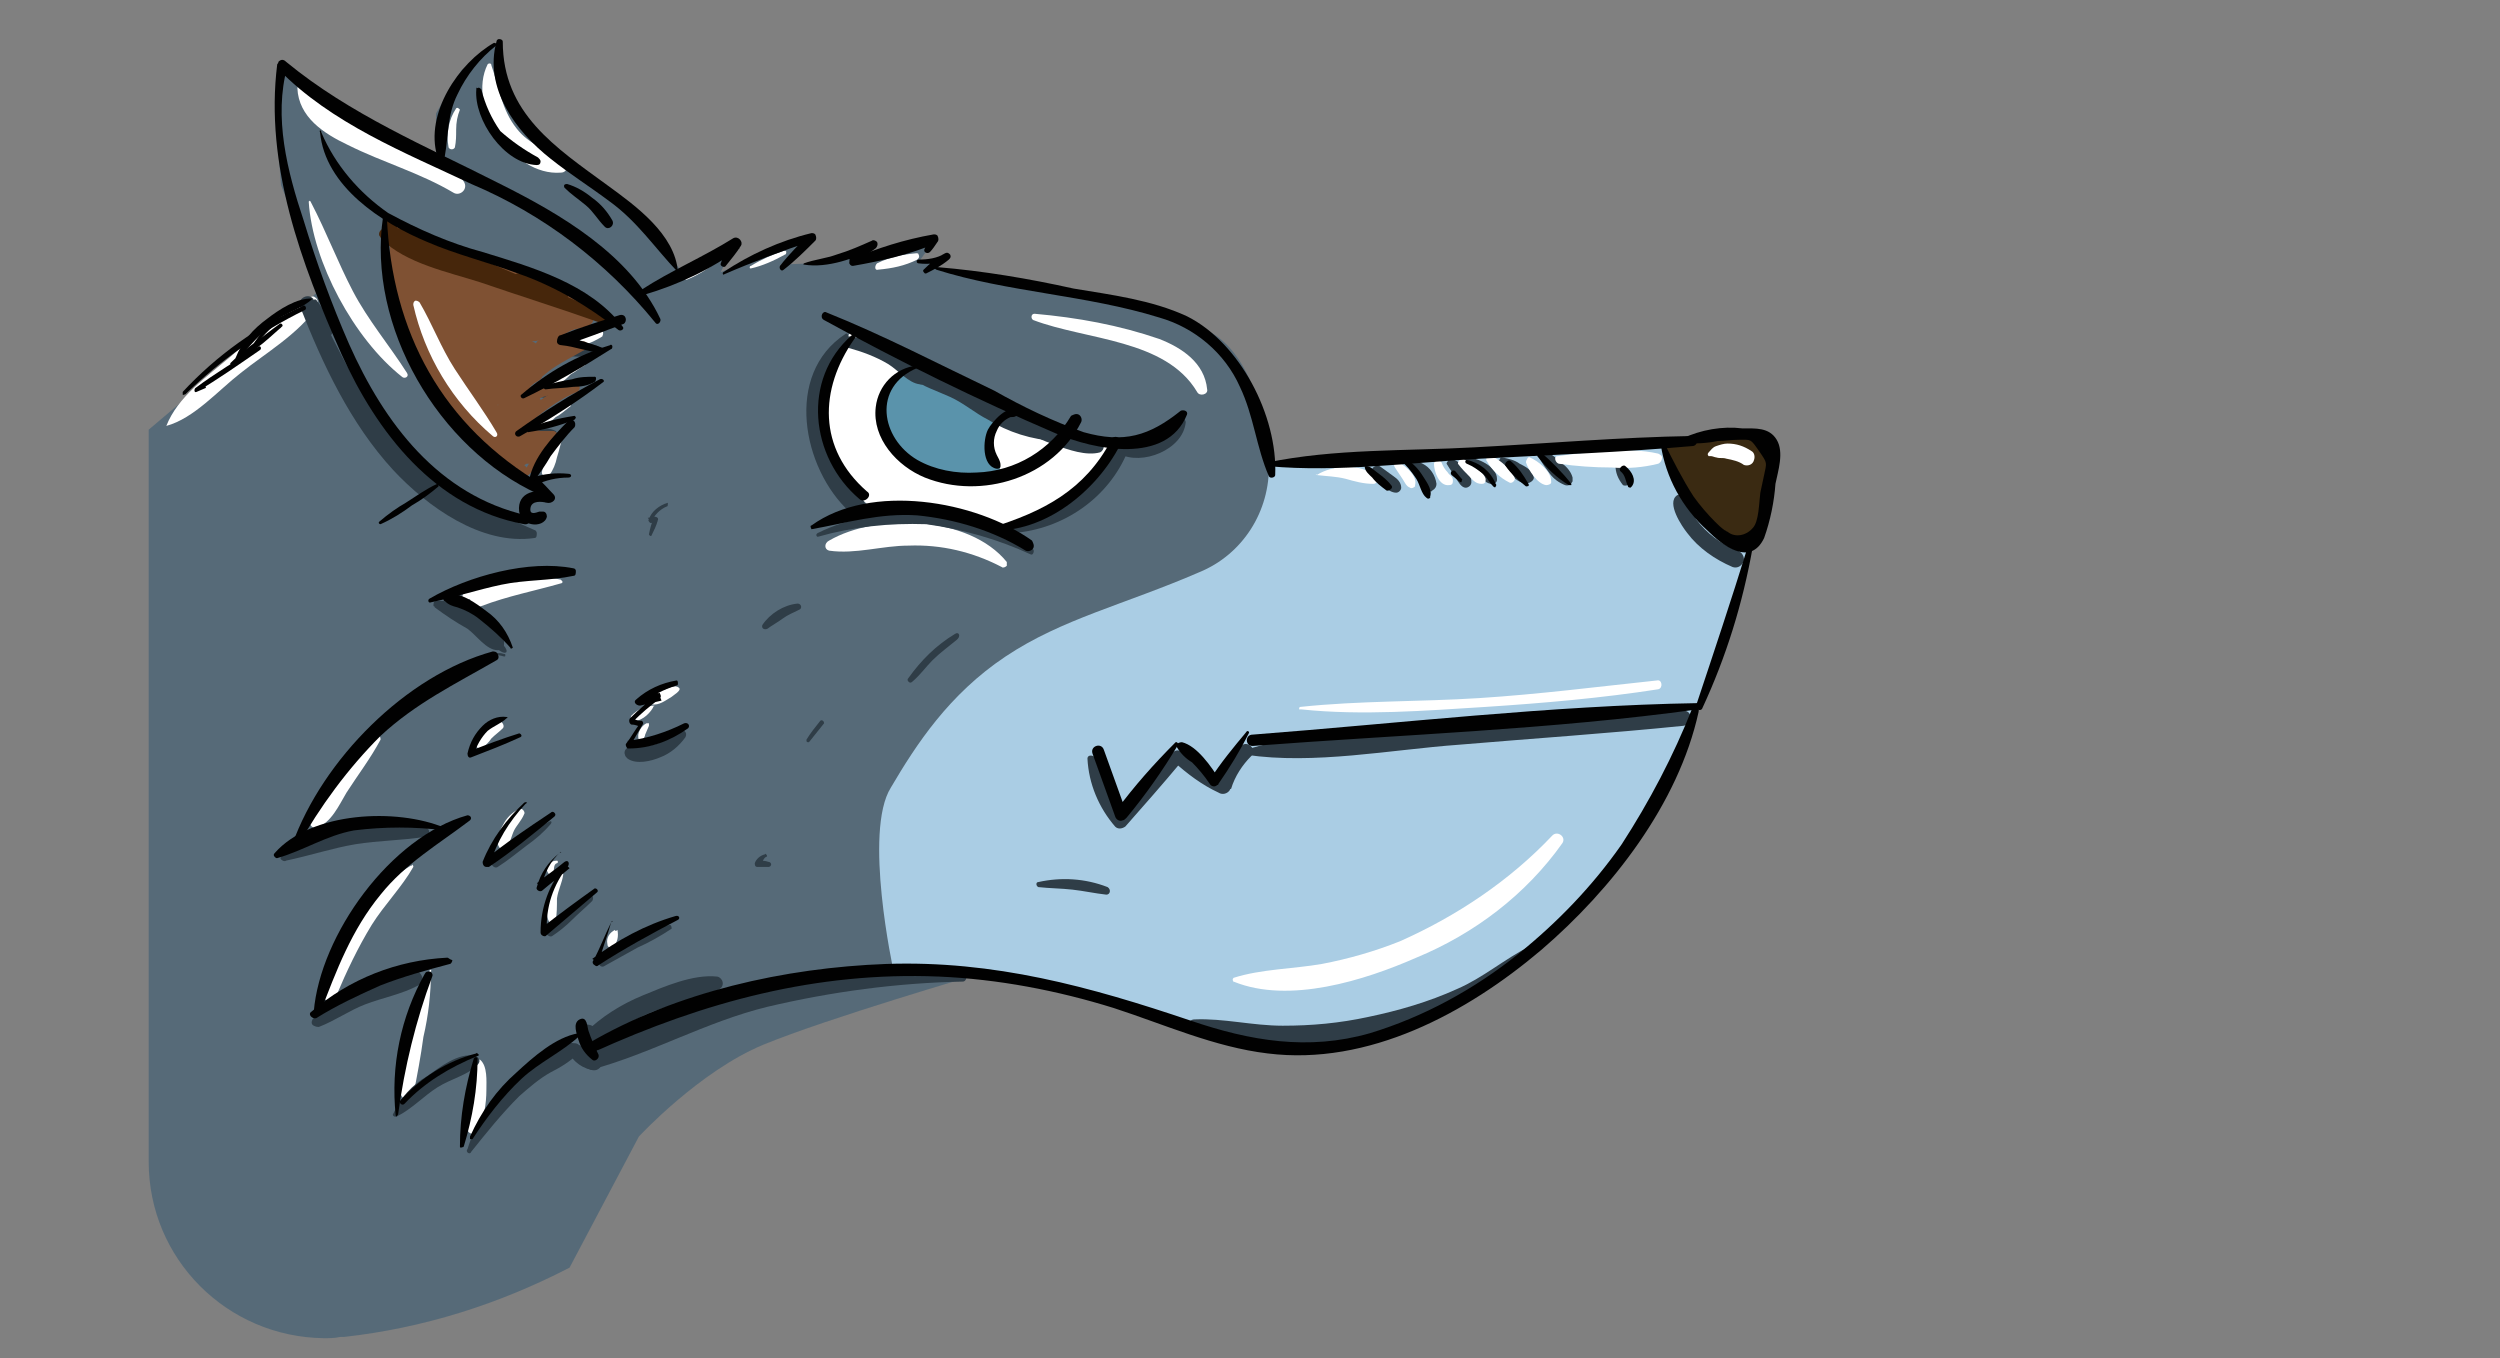 <?xml version="1.0" encoding="utf-8"?>
<!-- Generator: Adobe Illustrator 24.1.2, SVG Export Plug-In . SVG Version: 6.00 Build 0)  -->
<svg version="1.1" id="illustration" xmlns="http://www.w3.org/2000/svg" xmlns:xlink="http://www.w3.org/1999/xlink" x="0px"
	 y="0px" viewBox="0 0 198.4 107.8" style="enable-background:new 0 0 198.4 107.8;" xml:space="preserve">
<rect x="0" y="0" width="198.4" height="107.8" fill="#808080" stroke="none"/>
<style type="text/css">
	.st0{fill:#566A78;}
	.st1{fill:#AACDE4;}
	.st2{fill:#3A2A12;}
	.st3{fill:#FFFFFF;}
	.st4{fill:#5A93AB;}
	.st5{fill:#2F3D47;}
	.st6{fill:#7F5133;}
	.st7{fill:#46260B;}
	.st8{fill:#010101;}
</style>
<path class="st0" d="M100.7,36.8c0,0-0.3-7.7-4.4-10.3s-18.4-4.6-18.8-4.7l-3.2-0.6l0.8-0.8l-2.2,0.4l1.3-1.8l-5.7,1.9l0.8-1.5
	l-5,1.5L62,21l2.3-2.3l-7.1,2.9l1.1-2.4l-4.2,2.4c0,0-1.8-2.7-2.1-2.9s-4.5-3.8-4.5-3.8L43.7,12l-3.2-3.7l-1-3.2l0.1-1.8l-3,2.3
	l-2,3.4v3.7L31.3,11l-4-2.2L24.9,7l-2.4-1.9l-0.6,4.2l0.4,5.4l3.3,8.1l-3.9,3.5l-6,4.5l-3.9,3.3v58.1c0,7.7,6.2,13.9,13.9,14
	c0.4,0,0.9,0,1.3-0.1h0.3c6.3-0.7,12.3-2.6,17.9-5.5l5.5-10.4c0,0,4.8-5.2,9.9-7.3s17.1-5.6,17.1-5.6l26-34L100.7,36.8z"/>
<path class="st1" d="M100.7,36.8c0.1,3.8-2.1,7.2-5.5,8.6c-6,2.6-10.9,3.7-15.4,6.7s-7.1,7-9.1,10.4C68.5,66,70.9,77,70.9,77
	l12.6,1.2c3.6,1.1,13.7,5.4,23.6,4.7s20.3-13.2,22.3-16.3C131.5,63.5,136,53,136,53l2.5-8l0.4-2.3l-4.1-8.1L100.7,36.8z"/>
<path class="st2" d="M132,35.2c0,0,5.9-1,7-0.8s1.8,2,1.8,2l-1.1,5.2l-1.6,1.7l-2.6-1.9l-1.6-2l-1.2-2.2L132,35.2z"/>
<path class="st3" d="M67.6,26.1c0,0-2.4,4.6-2.3,6.1s1.3,6.3,4,8.2h3.3l2.8,0.4l3.5,1.2l4.5-1.6l2.8-2.2l2.2-3.1l-5-0.8L83,33.5
	l-6.1-2.8l-4-1.9l-2-1L67.6,26.1z"/>
<polygon class="st4" points="70.9,30.4 69.9,32.2 70.6,35.3 72.5,37 75.5,37.9 78.9,37.8 81.6,37 84,35.3 84.6,34.2 72.9,28.8 "/>
<path class="st3" d="M80.3,36.9c0.1-0.7-0.4-1.4-0.3-2.1c0-0.5,0.4-0.8,0.8-0.8c0.2,0,0.4,0.1,0.5,0.2c0.9,0.5,1.4,1.1,2.5,1
	c0.7-0.1,0.5-1.2-0.2-1.2s-1.3-0.7-2-1c-0.6-0.4-1.4-0.4-2,0c-1.2,0.9-1.3,2.6-0.4,3.8c0.1,0.1,0.2,0.3,0.4,0.4
	c0.2,0.2,0.4-0.1,0.5-0.3L80.3,36.9z"/>
<path class="st3" d="M83.6,34.6c-1.1,0.4-2.1,1-3.2,1.4c-0.3,0-0.4,0.3-0.4,0.6c0.1,0.3,0.3,0.4,0.6,0.4c0,0,0.1,0,0.1-0.1
	c1.1-0.5,2.1-1.1,3-2C83.9,34.8,83.8,34.5,83.6,34.6L83.6,34.6z"/>
<path class="st3" d="M81.1,36.4C81,36,81,35.7,81,35.4c0-0.2,0,0-0.1,0c0.1,0.1,0.2,0.2,0.3,0.3c0.4,0.4,1,0.3,1.4-0.1
	c0.1-0.1,0.1-0.1,0.1-0.2c0.3-0.3,0.3-0.7,0-1s-0.7-0.3-1,0c-0.5,0.2-1.2,0.4-1.5,0.9c-0.1,0.2-0.1,0.5,0.2,0.7c0,0,0.1,0,0.1,0.1
	c0.5,0.2,1.2-0.2,1.8-0.3l-0.7-1.2H82l0-0.1c0-0.1-0.1-0.1-0.2-0.2c-0.1-0.1-0.3-0.2-0.5-0.3c-0.4-0.1-0.9,0-1.2,0.3
	c-0.7,0.7-0.7,1.7,0,2.4c0.1,0.2,0.4,0.3,0.7,0.2C81,36.8,81.1,36.6,81.1,36.4L81.1,36.4z"/>
<path class="st3" d="M79.2,36.9c0.1,0.2,0.2,0.4,0.3,0.5c0.1,0.2,0.3,0.2,0.5,0.1c0,0,0,0,0.1-0.1s0.2-0.3,0.3-0.5
	c0.1-0.1,0-0.3-0.1-0.4c-0.1-0.1-0.2-0.1-0.3,0c-0.2,0.1-0.3,0.2-0.5,0.3H80c-0.2-0.1-0.4-0.3-0.5-0.4S79.2,36.7,79.2,36.9z"/>
<path class="st3" d="M135.8,36.2c0.1,0,0.3,0.1,0.4,0.1c0.3,0.1,0.5,0,0.8,0.1c0.5,0.1,1,0.2,1.4,0.5c0.3,0.1,0.7,0,0.8-0.4
	c0.1-0.3,0-0.6-0.2-0.7c-0.6-0.4-1.2-0.6-1.9-0.6c-0.3,0-0.6,0.1-0.9,0.2c-0.3,0.1-0.4,0.3-0.6,0.5c-0.1,0.1-0.1,0.2,0,0.3
	C135.7,36.2,135.7,36.2,135.8,36.2L135.8,36.2z"/>
<path class="st3" d="M82,25.4c4.2,1.6,10.5,1.5,13,5.7c0.2,0.4,0.9,0.2,0.8-0.2c-0.2-2.1-2-3.3-3.8-4c-3.2-1.1-6.5-1.7-9.9-2
	C81.8,24.9,81.8,25.3,82,25.4L82,25.4z"/>
<path class="st3" d="M69.7,21.4c1.1-0.1,2.1-0.3,3.1-0.8c0.1-0.1,0.2-0.2,0.1-0.4c0-0.1-0.1-0.1-0.2-0.1c-1.1,0.1-2.1,0.3-3.1,0.8
	C69.4,21.1,69.4,21.5,69.7,21.4z"/>
<path class="st3" d="M59.6,21.3c0.9-0.2,1.8-0.6,2.7-1.1c0.1,0,0.1-0.2,0.1-0.2c0-0.1-0.1-0.1-0.2-0.1c-0.9,0.3-1.8,0.7-2.6,1.2
	c-0.1,0-0.1,0.1-0.1,0.1C59.5,21.3,59.5,21.3,59.6,21.3z"/>
<path class="st3" d="M54.5,22.2c1-0.4,1.9-1,2.7-1.7c0.2-0.1,0-0.4-0.2-0.3c-1,0.5-1.9,1.1-2.6,1.8C54.2,22.1,54.3,22.2,54.5,22.2
	L54.5,22.2z"/>
<path class="st3" d="M47.7,26.3c-0.9,0.1-1.7,0.4-2.5,0.9c-0.1,0.1-0.1,0.4,0.1,0.4c0.9-0.1,1.7-0.4,2.5-0.9
	C47.9,26.5,47.9,26.2,47.7,26.3z"/>
<path class="st3" d="M46.3,28.8c-1,0.1-1.8,0.6-2.4,1.4c-0.1,0.1,0,0.3,0.1,0.3s0.2,0,0.3,0c0.4-0.2,0.7-0.5,1-0.8
	c0.4-0.2,0.7-0.5,1.1-0.7C46.4,29,46.3,28.8,46.3,28.8L46.3,28.8z"/>
<path class="st3" d="M45.1,32c-0.4,0.2-0.8,0.4-1.2,0.6c-0.4,0.2-0.7,0.4-1,0.7c-0.1,0.1-0.1,0.2,0,0.3s0.1,0.1,0.2,0.1
	c0.4-0.1,0.7-0.3,1-0.6c0.4-0.2,0.7-0.5,1.1-0.8c0.1,0,0.1-0.2,0.1-0.2C45.2,32,45.1,32,45.1,32L45.1,32z"/>
<path class="st3" d="M44.3,34.4c-0.3,0.5-0.5,1.1-0.8,1.6c-0.3,0.4-0.4,0.9-0.5,1.5c0,0.2,0.2,0.3,0.4,0.3c0.1,0,0.2,0,0.2-0.1
	c0.3-0.4,0.5-0.9,0.6-1.4c0.2-0.6,0.3-1.2,0.5-1.7C44.7,34.3,44.4,34.1,44.3,34.4z"/>
<path class="st3" d="M44.5,46c-2.3-0.5-4.6-0.2-6.7,0.7c-0.9,0.3-0.5,1.8,0.4,1.4c2.1-0.8,4.2-1.2,6.3-1.8c0.1,0,0.2-0.1,0.1-0.2
	C44.6,46.1,44.5,46,44.5,46z"/>
<path class="st3" d="M37,47.6c0.5-0.1,1.1-0.1,1.5-0.5c0.1-0.1,0.1-0.2,0-0.3c0,0-0.1,0-0.1-0.1c-0.5-0.2-1.1,0.2-1.5,0.3
	c-0.1,0-0.2,0.2-0.2,0.3C36.7,47.6,36.9,47.6,37,47.6z"/>
<path class="st3" d="M29.9,58.5c-1.2,1.1-2.2,2.5-3.3,3.7c-0.8,0.9-1.9,1.9-2,3.1c0,0.2,0.2,0.4,0.4,0.4h0.1
	c1.2-0.4,1.8-1.8,2.4-2.8c0.9-1.4,1.9-2.7,2.7-4.2c0-0.1,0-0.2-0.1-0.3C30,58.5,30,58.5,29.9,58.5L29.9,58.5z"/>
<path class="st3" d="M32.6,68.7c-3.4,2-5.7,6.5-7,10c-0.3,0.7,0.8,1,1.1,0.3c0.8-1.9,1.7-3.8,2.8-5.6c1-1.6,2.4-3,3.3-4.6
	c0-0.1,0-0.1-0.1-0.2C32.7,68.7,32.7,68.7,32.6,68.7L32.6,68.7z"/>
<path class="st3" d="M34.1,77c-0.5,1.4-0.9,2.9-1.2,4.4c-0.4,1.7-0.8,3.5-1.1,5.2c-0.1,0.7,0.9,0.9,1,0.3c0.3-1.5,0.6-3.1,0.8-4.6
	c0.4-1.7,0.6-3.5,0.6-5.2C34.3,77,34.1,76.9,34.1,77L34.1,77z"/>
<path class="st3" d="M37.8,84.2c-0.3,0.6-0.1,1.4-0.1,2.2c-0.1,1.1-0.3,2.1-0.6,3.1C37,90,37.8,90.2,38,89.7c0.4-1,0.6-2.1,0.6-3.2
	c0-0.7,0.1-1.9-0.5-2.4C37.9,84.1,37.9,84.1,37.8,84.2C37.9,84.1,37.9,84.1,37.8,84.2L37.8,84.2z"/>
<path class="st3" d="M39.8,57.3c-0.8,0.1-2,0.9-2,1.8c0,0.2,0.1,0.3,0.3,0.3h0.1c0.3-0.2,0.6-0.5,0.8-0.8c0.3-0.3,0.6-0.5,0.9-0.8
	C40,57.7,40,57.5,39.8,57.3C39.9,57.3,39.9,57.3,39.8,57.3z"/>
<path class="st3" d="M41.2,64.2c-0.6,0.3-1,0.7-1.3,1.3c-0.3,0.5-0.6,1.2-0.3,1.7c0.1,0.2,0.3,0.2,0.5,0.1c0,0,0,0,0.1-0.1
	c0.3-0.3,0.4-0.9,0.6-1.3s0.6-0.8,0.8-1.3C41.7,64.5,41.5,64.1,41.2,64.2z"/>
<path class="st3" d="M44.2,68.3c-0.3,0-0.5,0.1-0.7,0.4c-0.2,0.2-0.1,0.5,0.1,0.7l0,0c0.1,0.1,0.2,0,0.3-0.1l0,0
	c0.1-0.3,0-0.7,0.3-0.8C44.3,68.5,44.3,68.3,44.2,68.3L44.2,68.3z"/>
<path class="st3" d="M44.5,69.3c-0.8,0.7-1.5,2.8-0.9,3.9c0.1,0.1,0.3,0.2,0.4,0.1c0.1,0,0.1-0.1,0.1-0.2c0.1-0.6,0.1-1.2,0.1-1.8
	c0.1-0.7,0.4-1.2,0.5-1.9C44.7,69.3,44.7,69.3,44.5,69.3C44.6,69.3,44.5,69.3,44.5,69.3z"/>
<path class="st3" d="M48.8,73.8c-0.4,0.2-0.7,0.6-0.6,1.1c0,0.2,0.1,0.3,0.3,0.3c0.1,0,0.2,0,0.2-0.1c0.3-0.3,0.4-0.8,0.3-1.3
	C48.9,73.9,48.8,73.9,48.8,73.8L48.8,73.8z"/>
<path class="st3" d="M53.9,54.6c-0.3-0.3-0.8,0-1.1,0.1s-1,0.2-1.3,0.7c-0.1,0.2,0,0.4,0.1,0.5h0.1c0.6,0.1,1.1-0.3,1.6-0.6
	C53.4,55.2,54.1,54.8,53.9,54.6z"/>
<path class="st3" d="M51.9,56c-0.7,0-1.3,0.3-1.8,0.8c-0.1,0.2,0,0.3,0.1,0.4c0,0,0.1,0,0.2,0C51,57.2,51.7,56.5,51.9,56
	C52,56.1,52,56,51.9,56C52,56,51.9,56,51.9,56z"/>
<path class="st3" d="M51.3,57.4c-0.4,0.2-0.8,0.8-0.6,1.3c0.1,0.1,0.2,0.1,0.3,0l0,0c0.1-0.1,0.2-0.3,0.2-0.4
	c0.1-0.2,0.2-0.5,0.3-0.7c0-0.1,0-0.2,0-0.2C51.5,57.4,51.4,57.4,51.3,57.4L51.3,57.4z"/>
<path class="st3" d="M65.8,43.7c2.1,0.3,4.2-0.4,6.3-0.4c2.6-0.1,5.1,0.5,7.4,1.7c0.1,0.1,0.3,0,0.4-0.1c0-0.1,0-0.2,0-0.3
	c-3-3.7-10.3-3.9-14.1-1.7C65.4,43.1,65.4,43.6,65.8,43.7L65.8,43.7z"/>
<path class="st3" d="M97.9,77.9c4.4,1.8,10.4-0.1,14.5-1.9c4.6-1.9,8.7-5,11.6-9.1c0.3-0.5-0.4-1-0.8-0.6c-3.4,3.6-7.6,6.4-12.1,8.4
	c-2,0.8-4.1,1.4-6.2,1.8c-2.3,0.4-4.8,0.4-7,1.1C97.8,77.7,97.8,77.8,97.9,77.9C97.8,77.9,97.9,78,97.9,77.9L97.9,77.9z"/>
<path class="st3" d="M103.3,56.3c4.8,0.5,9.8,0.1,14.6-0.2c4.6-0.3,9.2-0.7,13.7-1.4c0.4-0.1,0.3-0.8-0.1-0.7
	c-4.7,0.5-9.4,1.1-14.1,1.4s-9.5,0.2-14.2,0.7c-0.1,0-0.1,0.1-0.1,0.2C103.2,56.3,103.2,56.3,103.3,56.3z"/>
<path class="st3" d="M23.6,7c0.1,2.3,2.1,3.6,4,4.5c2.8,1.4,5.7,2.2,8.4,3.8c0.5,0.3,1.2-0.3,0.8-0.9c-1.3-1.9-3.5-2.6-5.5-3.4
	c-1.3-0.4-2.6-0.9-3.8-1.5c-1.2-0.8-2.4-1.8-3.5-2.8c-0.1-0.1-0.3-0.1-0.4,0C23.7,6.9,23.6,6.9,23.6,7L23.6,7z"/>
<path class="st3" d="M24.5,16c0.3,4.8,3.6,10.9,7.4,13.9c0.2,0.2,0.6,0,0.4-0.3c-1.4-2.2-3.1-4.2-4.3-6.5s-2.1-4.7-3.3-7
	C24.6,15.9,24.6,15.9,24.5,16L24.5,16z"/>
<path class="st3" d="M39.1,6.8c0-0.2,0-0.3,0-0.5l0,0C39.1,6.5,39.1,6.7,39.1,6.8S39.1,6.8,39.1,6.8z"/>
<path class="st3" d="M38.7,5.1c-1.7,3.4,2,8.9,5.8,8.6c0.3,0,0.5-0.2,0.5-0.5c0-0.2-0.1-0.3-0.2-0.4c-1.3-0.9-2.8-1.3-3.8-2.6
	c-1.2-1.5-1.4-3.3-2-5C39,5,38.8,5,38.7,5.1L38.7,5.1z"/>
<path class="st3" d="M36.2,8.6c-0.6,0.9-0.8,2-0.6,3.1c0.1,0.2,0.4,0.2,0.5,0c0.1-0.5,0.1-0.9,0.1-1.4c0-0.6,0.1-1.1,0.3-1.6
	C36.4,8.6,36.3,8.5,36.2,8.6z"/>
<path class="st3" d="M13.2,33.8c2.2-0.6,4.1-2.8,5.9-4.2c2-1.6,4.6-3.1,6.1-5.3c0.1-0.3,0-0.6-0.2-0.7c-0.1-0.1-0.2-0.1-0.4,0
	c-2.4,0.8-4.4,3.1-6.3,4.7S14.1,31.5,13.2,33.8L13.2,33.8L13.2,33.8z"/>
<path class="st5" d="M80.4,42.3c4-0.3,7.6-2.8,9.1-6.5c0.2-0.6-0.7-1-1.1-0.5c-1.7,3.2-4.6,5.6-8.1,6.6c-0.1,0-0.2,0.2-0.1,0.3
	C80.3,42.2,80.3,42.3,80.4,42.3L80.4,42.3z"/>
<path class="st5" d="M67.1,26.5c-4.9,3.2-3.4,10.7,0.3,14.1c0.7,0.6,1.7-0.4,1-1c-1.9-1.6-3.1-3.9-3.2-6.4s1-4.3,2.1-6.4
	C67.4,26.6,67.2,26.4,67.1,26.5L67.1,26.5z"/>
<path class="st5" d="M109,37.7c0.3,0.3,0.6,0.6,0.9,0.9c0.2,0.3,0.6,0.5,0.9,0.5c0.2,0,0.4-0.2,0.4-0.4c0-0.4-0.3-0.7-0.6-0.9
	c-0.4-0.3-0.7-0.5-1.1-0.8c-0.2-0.1-0.5,0-0.6,0.2C108.9,37.3,108.9,37.5,109,37.7z"/>
<path class="st5" d="M111.9,36.7c0,0.3,0.2,0.7,0.4,1c0.2,0.4,0.4,0.8,0.7,1.1c0.1,0.2,0.4,0.2,0.6,0.2l0.1-0.1
	c0.2-0.1,0.3-0.3,0.3-0.5c-0.1-0.7-0.5-1.3-1.1-1.6C112.7,36.7,111.9,36.3,111.9,36.7L111.9,36.7z"/>
<path class="st5" d="M114.8,36.8c0.3,0.5,0.6,0.9,0.9,1.4c0.2,0.3,0.5,0.7,0.9,0.4s0-1-0.2-1.3c-0.3-0.4-0.7-0.7-1.2-0.9
	c-0.2,0-0.3,0.1-0.3,0.2C114.8,36.7,114.8,36.8,114.8,36.8z"/>
<path class="st5" d="M116.3,36.8c0.4,0.3,0.7,0.5,1,0.8s0.5,0.7,1,0.8c0.2,0.1,0.5-0.1,0.5-0.3V38c0-1-1.6-1.7-2.4-1.7
	c-0.1,0-0.3,0.1-0.3,0.3C116.2,36.6,116.2,36.7,116.3,36.8z"/>
<path class="st5" d="M118.9,36.7c0.3,0.4,0.6,0.8,1.1,1.1c0.4,0.3,0.8,0.7,1.4,0.5c0.2-0.1,0.4-0.3,0.3-0.5c-0.1-0.5-0.7-0.8-1.1-1
	c-0.4-0.3-0.9-0.4-1.4-0.5c-0.1,0-0.2,0.1-0.2,0.2C118.8,36.6,118.8,36.6,118.9,36.7z"/>
<path class="st5" d="M122.2,36.4c0.2,0.4,0.5,0.8,0.8,1.2s0.7,0.7,1.2,0.9c0.3,0.1,0.5-0.1,0.6-0.3c0-0.1,0-0.2,0-0.3
	c-0.1-0.4-0.4-0.8-0.8-1.1c-0.3-0.3-0.7-0.6-1.1-0.9C122.5,35.7,122,36,122.2,36.4z"/>
<path class="st5" d="M128.2,36.9c0,0.6,0.2,1.1,0.6,1.6c0.2,0.1,0.5,0,0.6-0.2c0-0.1,0-0.1,0-0.2c0-0.6-0.5-1-0.9-1.4
	C128.4,36.5,128.2,36.6,128.2,36.9z"/>
<path class="st5" d="M133.1,39.3c-0.9,0.6,0.4,2.5,0.8,3c0.9,1.2,2.2,2.1,3.6,2.7c0.3,0.1,0.6,0,0.8-0.3c0.1-0.1,0.1-0.2,0.1-0.3
	c0-0.3-0.2-0.6-0.5-0.7c-1.3-0.5-2.5-1.4-3.3-2.5C134.5,40.9,133.6,39,133.1,39.3L133.1,39.3z"/>
<path class="st5" d="M86.3,60.2c0.1,2,0.9,3.9,2.2,5.4c0.2,0.2,0.5,0.2,0.8,0c1.5-1.7,3-3.4,4.5-5.2h-0.7c1.1,1,2.3,1.9,3.6,2.5
	c0.3,0.2,0.7,0.1,0.9-0.2c0,0,0-0.1,0.1-0.1c0.3-1,0.9-1.9,1.6-2.6c0.5-0.5-0.3-1.3-0.8-0.8c-0.9,0.8-1.6,1.9-2,3.1l0.9-0.4
	c-1.3-0.5-2.5-1.3-3.6-2.2c-0.2-0.2-0.5-0.2-0.7,0c-1.5,1.7-3,3.4-4.5,5.1h0.8c-1.2-1.4-2-3-2.5-4.7C86.7,59.9,86.3,59.9,86.3,60.2
	L86.3,60.2z"/>
<path class="st5" d="M98.9,59.9c5.4,0.8,11.4-0.4,16.9-0.8c5.9-0.5,11.9-0.9,17.8-1.5c0.7-0.1,0.8-1.2,0-1.2
	c-5.9,0.3-11.9,0.8-17.8,1.3c-5.5,0.4-11.6,0.1-16.9,1.8C98.7,59.5,98.7,59.8,98.9,59.9z"/>
<path class="st5" d="M94.4,81.8c3.9,2.2,10,1.5,14.2,0.5c4.4-1,10.1-3.3,13.1-6.8c0.1-0.1,0.1-0.3,0.1-0.4c-0.1-0.1-0.3-0.1-0.4,0
	c-2,1-3.7,2.5-5.8,3.4c-2.2,1-4.6,1.7-7,2.2c-2.3,0.5-4.5,0.7-6.8,0.7c-2.4,0-4.7-0.6-7-0.5c-0.3,0-0.5,0.2-0.5,0.5
	C94.3,81.5,94.4,81.7,94.4,81.8L94.4,81.8z"/>
<path class="st5" d="M46.4,81.3C46,81.9,46,82,46.2,82.7c0.1,0.4,0.5,0.6,0.9,0.5c0.1,0,0.2-0.1,0.3-0.2c1.5-1.3,3.3-2.4,5.2-3
	c1.5-0.5,3.2-0.6,4.5-1.5c0.3-0.2,0.3-0.5,0.2-0.7s-0.3-0.3-0.4-0.3C55,77.3,52.7,78.3,51,79s-3.3,1.7-4.6,3l1.1,0.2
	C47.2,81.5,47.1,81.3,46.4,81.3C46.4,81.2,46.4,81.2,46.4,81.3L46.4,81.3z"/>
<path class="st5" d="M37.4,91.4c1.2-1.5,2.4-3,3.8-4.4c0.8-0.7,1.6-1.4,2.5-1.9c0.8-0.4,1.6-0.9,2.2-1.5c0.2-0.2,0.2-0.5,0-0.7
	c-0.1-0.1-0.2-0.1-0.3-0.1c-1.9,0.1-3.8,1.9-5.1,3.1c-1.6,1.4-2.8,3.3-3.4,5.3C36.9,91.4,37.3,91.7,37.4,91.4L37.4,91.4z"/>
<path class="st5" d="M45,83.1c0.2,0.9,1,1.6,1.9,1.8c0.9,0.3,1.3-1.1,0.4-1.4c-0.7-0.2-1.2-0.6-1.8-0.7C45.2,82.7,45,82.8,45,83.1z"
	/>
<path class="st5" d="M46.9,84.9c4.8-1.3,9.1-3.8,14-5c5.1-1.2,10.3-1.9,15.5-2c0.2,0,0.3-0.2,0.3-0.4c0-0.1-0.1-0.2-0.3-0.3
	c-5.3-0.6-10.7-0.3-15.9,1c-4.7,1.1-10.3,2.7-14,5.9c-0.1,0.2-0.1,0.4,0,0.6C46.6,84.8,46.7,84.8,46.9,84.9L46.9,84.9z"/>
<path class="st5" d="M31.5,88.6c1.2-0.6,2.1-1.6,3.2-2.3s2.5-1,3.2-1.8c0.2-0.2,0.2-0.4,0-0.6c0,0-0.1-0.1-0.2-0.1
	c-1.3-0.3-2.8,0.9-3.8,1.6c-1.2,0.7-2.1,1.7-2.7,3C31.1,88.5,31.3,88.7,31.5,88.6L31.5,88.6z"/>
<path class="st5" d="M25.3,81.5c1.3-0.5,2.4-1.3,3.7-1.8s2.9-0.8,4.2-1.5c0.6-0.3,0.3-1.1-0.3-1.2c-1.6,0-3.1,0.5-4.5,1.2
	c-1.4,0.6-2.6,1.5-3.6,2.7c-0.1,0.2-0.1,0.4,0.1,0.5C25.1,81.5,25.2,81.5,25.3,81.5z"/>
<path class="st5" d="M22.7,68.3c1.9-0.4,3.7-1,5.5-1.3s3.8-0.3,5.6-0.6c0.4-0.1,0.3-0.7,0-0.7c-3.9-0.6-7.9,0.2-11.4,2.2
	c-0.1,0.1-0.2,0.2-0.1,0.3C22.4,68.3,22.6,68.4,22.7,68.3z"/>
<path class="st5" d="M34.5,48.2c0.8,0.6,1.7,1.2,2.6,1.7c0.7,0.5,1.5,1.7,2.4,1.7c0.3,0,0.5-0.2,0.5-0.5l0,0c0.1-1-1.4-1.9-2.2-2.4
	c-0.9-0.7-2-1.1-3.2-1c-0.2,0-0.2,0.2-0.2,0.4C34.4,48.1,34.5,48.1,34.5,48.2L34.5,48.2z"/>
<path class="st5" d="M42.5,42.1c-4.1-1.8-7.5-3.2-10.6-6.7s-5-7.5-7-11.6c-0.3-0.6-1.3-0.2-1.1,0.5c1.8,4.6,4,9.3,7.4,13
	c2.7,2.9,7,6,11.2,5.4c0.2,0,0.2-0.2,0.2-0.4C42.6,42.2,42.5,42.1,42.5,42.1L42.5,42.1z"/>
<path class="st5" d="M24.9,24.7c0,0.8,0.2,1.6,0.5,2.4c0.2,0.7,0.5,1.4,1,2c0.1,0.1,0.2,0.1,0.3,0c0.1-0.1,0.1-0.1,0.1-0.2
	c-0.2-0.7-0.5-1.4-0.8-2.1s-0.5-1.4-0.7-2.1C25.2,24.4,24.9,24.5,24.9,24.7L24.9,24.7z"/>
<path class="st5" d="M24.8,24c0.1,0.5,0.3,1,0.5,1.4s0.3,0.9,0.7,1.2c0.2,0.1,0.3,0,0.4-0.2c0.1-0.5-0.3-0.9-0.5-1.3
	c-0.2-0.5-0.5-0.9-0.8-1.3C25,23.7,24.8,23.8,24.8,24z"/>
<path class="st5" d="M47.5,27.5c-0.4-0.2-0.9-0.2-1.4-0.2c-0.5-0.1-1,0-1.4,0.2c-0.2,0.1-0.3,0.4-0.1,0.5c0,0.1,0.1,0.1,0.1,0.1
	c0.4,0.2,0.9,0.2,1.4,0.2s0.9-0.1,1.4-0.2c0.2-0.1,0.2-0.3,0.1-0.5L47.5,27.5z"/>
<path class="st5" d="M45.7,30.8c-0.5,0-1.1,0-1.6,0c-0.4,0-0.9,0.1-1.3,0.3c-0.1,0-0.1,0.2-0.1,0.3l0.1,0.1c0.4,0.1,0.9,0.1,1.3-0.1
	c0.5-0.1,1.1-0.2,1.6-0.4C45.8,31,45.8,30.9,45.7,30.8C45.8,30.8,45.7,30.8,45.7,30.8L45.7,30.8z"/>
<path class="st5" d="M44.1,34.2c-0.8-0.4-1.8-0.2-2.4,0.5c-0.1,0.2,0.1,0.4,0.3,0.3s0.6-0.3,0.9-0.5c0.4-0.1,0.7-0.1,1.1-0.1
	C44.2,34.4,44.2,34.3,44.1,34.2z"/>
<path class="st6" d="M47.8,24.7c-5-3-11-4.8-16.4-7c-0.9-0.4-1.3,1.1-0.4,1.4c5.4,2.1,10.9,4.9,16.5,6.2c0.2,0,0.4-0.1,0.4-0.2
	C48,25,48,24.8,47.8,24.7L47.8,24.7z"/>
<path class="st6" d="M31,18.7c-0.8,7,4.6,15,9.9,19.1c0.6,0.4,1.4-0.3,0.8-0.8c-2.7-2.3-5-5.1-6.8-8.2c-1.8-3.3-2.3-6.7-3.5-10.1
	c0-0.1-0.1-0.2-0.2-0.2S31,18.6,31,18.7L31,18.7z"/>
<path class="st6" d="M41.7,37.9c0.5-0.4,0.9-0.8,1.2-1.4l1.3-1.8c0.2-0.2-0.1-0.5-0.3-0.5h-1.8c-0.6-0.1-1.1,0-1.7,0.1
	c-0.2,0.1-0.4,0.3-0.3,0.6c0,0.1,0.2,0.3,0.3,0.3c0.5,0.1,1.1,0.1,1.7,0l1.8-0.2l-0.3-0.5c-0.4,0.6-0.8,1.2-1.2,1.7s-0.7,1-0.9,1.6
	c0,0.1,0,0.2,0.1,0.2C41.6,38,41.7,38,41.7,37.9L41.7,37.9z"/>
<path class="st6" d="M40.9,34.8c0.7-0.8,1.4-1.5,2.2-2.1s1.7-1.2,2.7-1.6c0.2-0.1,0.3-0.4,0.1-0.5c-0.1-0.2-0.3-0.2-0.5-0.2
	c-2.1,0.8-3.9,2.2-5,4.1C40.3,34.7,40.7,35,40.9,34.8L40.9,34.8z"/>
<path class="st6" d="M45.5,30.4c-0.9,0-1.8,0.1-2.6,0.2s-1.7,0.1-2.3,0.7c-0.1,0.1-0.1,0.4,0,0.5l0.1,0.1c0.7,0.3,1.6-0.1,2.4-0.4
	c0.8-0.2,1.7-0.5,2.4-0.9C45.7,30.6,45.7,30.4,45.5,30.4z"/>
<path class="st6" d="M40.8,31.6c1-0.6,1.8-1.4,2.7-2.1s2-1.2,3-1.8c0.3-0.2,0.1-0.7-0.3-0.6c-2.3,0.8-4.2,2.3-5.6,4.3
	C40.6,31.5,40.7,31.6,40.8,31.6C40.8,31.7,40.8,31.7,40.8,31.6L40.8,31.6z"/>
<path class="st6" d="M46.4,27.4c-1.1-0.6-2.3-0.8-3.5-0.5c-0.3,0.1-0.5,0.5-0.4,0.8s0.3,0.4,0.6,0.4c1.1-0.1,2.2-0.1,3.2-0.3
	c0.1,0,0.2-0.1,0.2-0.2C46.5,27.5,46.5,27.4,46.4,27.4z"/>
<path class="st6" d="M43.6,27.5c0.5-0.5,1.1-1,1.8-1.3c0.5-0.2,1.3-0.1,1.6-0.6c0.1-0.1,0.1-0.3-0.1-0.4c-0.5-0.5-1.5,0-2.1,0.2
	c-0.8,0.4-1.4,0.9-1.9,1.6C42.7,27.4,43.3,27.8,43.6,27.5L43.6,27.5z"/>
<path class="st6" d="M46.9,24.9c-2.5-1-5.1-1.6-7.6-2.5s-4.9-2.5-7.4-3c-0.4-0.1-0.8,0.1-0.9,0.5c-0.1,0.2,0,0.5,0.2,0.7
	c1.8,1.8,4.8,2.7,7.1,3.5c2.7,1,5.5,1.5,8.4,1.5c0.2,0,0.3-0.2,0.3-0.4C47.1,25.1,47,25,46.9,24.9z"/>
<path class="st6" d="M34.7,21c1,0.7,2,1.3,3.2,1.6c1.4,0.6,2.8,1.1,4.3,1.6c0.7,0.2,1.2-0.9,0.5-1.2c-1.3-0.6-2.6-1-3.9-1.5
	c-1.2-0.5-2.6-0.9-3.9-1c-0.1,0-0.2,0.1-0.2,0.2C34.6,20.9,34.6,20.9,34.7,21L34.7,21z"/>
<path class="st6" d="M43.6,25.3c-1.9-0.7-3.8-1.3-5.6-1.9s-3.6-1.7-5.5-2.3c-0.4-0.1-0.8,0.2-0.9,0.6c-0.1,0.3,0,0.5,0.2,0.7
	c2.8,2.6,8.1,4,11.8,3.5c0.2,0,0.3-0.1,0.3-0.3C43.9,25.4,43.8,25.3,43.6,25.3L43.6,25.3z"/>
<path class="st6" d="M43.7,25.9c-2,0.7-4.4-0.9-6.1-1.7c-1.6-0.9-3.3-1.6-5-2.1c-0.6-0.1-1.3,0.7-0.7,1.2c2.2,1.5,4.6,2.7,7.2,3.5
	c1.9,0.7,3.2,0.7,4.7-0.7C43.9,26,43.9,25.8,43.7,25.9L43.7,25.9z"/>
<path class="st6" d="M43.7,28.2c-1.2-1.3-3-1.8-4.6-2.4s-3.7-1.8-5.6-1.7c-0.3,0-0.6,0.3-0.6,0.7c0,0.1,0.1,0.2,0.1,0.3
	c1.2,1.2,3.2,1.6,4.8,2.2c1.8,0.6,3.7,1.6,5.6,1.4c0.1,0,0.3-0.1,0.3-0.3C43.8,28.3,43.7,28.3,43.7,28.2L43.7,28.2z"/>
<path class="st6" d="M44.7,25.1c-0.4-0.2-0.8-0.2-1.2,0c-0.5,0.1-0.9,0.2-1.4,0.3c-0.3,0.1-0.5,0.3-0.6,0.6v0.1
	c-0.1,0.3,0.1,0.6,0.3,0.8l0.1,0.1c0.3,0.1,0.6,0.1,0.9,0l1.3-0.7c0.4-0.1,0.7-0.4,0.8-0.8C45,25.3,44.9,25.1,44.7,25.1L44.7,25.1z"
	/>
<path class="st6" d="M44.2,27.8c-0.4,0-0.8,0-1.2,0c-0.4,0.1-0.8,0.3-1.1,0.7c-0.2,0.3-0.1,0.7,0.2,0.9c0,0,0.1,0,0.2,0.1
	c0.4,0.1,0.9,0,1.2-0.3s0.6-0.5,0.9-0.9c0.1-0.1,0.1-0.3,0-0.4C44.3,27.7,44.2,27.7,44.2,27.8L44.2,27.8z"/>
<path class="st6" d="M43,28.5c-1.5-0.5-3.2-0.6-4.7-1.1s-2.8-1.7-4.3-2c-0.4-0.1-0.7,0.1-0.8,0.5c-0.1,0.2,0,0.4,0.1,0.5
	c0.9,1.4,2.8,2.1,4.4,2.6c1.7,0.7,3.6,0.9,5.4,0.6c0.3,0,0.5-0.2,0.5-0.5S43.3,28.6,43,28.5L43,28.5z"/>
<path class="st6" d="M41.6,30.2c-0.9-0.8-2.3-0.9-3.3-1.4S36,27.1,34.7,27c-0.4,0-0.7,0.3-0.7,0.7c0,0.1,0,0.1,0,0.2
	c0.4,1.3,2.2,2,3.3,2.5s2.9,1,4.2,0.3C41.7,30.5,41.7,30.4,41.6,30.2L41.6,30.2L41.6,30.2z"/>
<path class="st6" d="M36.1,28.7c1,0.9,2.2,1.4,3.5,1.6c1.1,0.2,2.4,0.5,3.3-0.2c0.2-0.2,0.2-0.5,0-0.7l-0.1-0.1
	c-0.9-0.5-2.1-0.3-3.1-0.4s-2.2-0.6-3.4-0.8c-0.2,0-0.3,0.1-0.4,0.2C36,28.5,36,28.6,36.1,28.7z"/>
<path class="st6" d="M41.6,30.3c-1.9,0.7-3.3-0.2-5-0.9c-1-0.4-1.4,1-0.7,1.6c1.1,0.9,2.5,1.3,3.9,1.1C40.8,32,41.5,31.3,41.6,30.3
	L41.6,30.3L41.6,30.3z"/>
<path class="st6" d="M35.4,30.2c1.5,1.5,2.9,3,4.3,4.5c0.8,0.8,1.9-0.4,1.2-1.2c-1.5-1.5-3.1-2.9-4.6-4.3c-0.3-0.3-0.7-0.3-0.9,0
	C35.1,29.6,35.1,30,35.4,30.2L35.4,30.2z"/>
<path class="st6" d="M41.9,36.1c-0.5-0.8-1-1.6-1.7-2.3c-0.5-0.8-1.2-1.5-2-2.1c-0.8-0.5-1.5,0.4-1.2,1.2c0.5,0.8,1.2,1.5,2,2.1
	c0.6,0.7,1.3,1.3,2.1,1.9C41.6,37.2,42.1,36.6,41.9,36.1L41.9,36.1z"/>
<path class="st6" d="M40.4,33.5c0.6-0.3,1.3-0.6,2-0.8c0.4-0.1,0.7-0.6,0.5-1c-0.1-0.2-0.3-0.4-0.5-0.5c-0.7-0.2-1.4-0.2-2,0.1
	c-0.6,0.3-1.1,0.9-1,1.7c0.1,0.6,0.6,1.1,1.2,1.2c0.6,0.1,1.5-0.3,1.4-1c0-0.4-0.4-0.8-0.8-0.8c-0.1,0-0.1,0-0.2,0
	c-0.1,0-0.2,0.1-0.3,0.1c-0.3,0.2,0,0,0.1,0s0.1,0,0.2,0.1l0.1,0.3c0,0,0,0,0-0.1c0.1,0,0.2-0.1,0.3-0.1c0.2,0,0.5,0,0.7,0.1
	L42,31.2c-0.9,0.3-1.7,0.8-2.3,1.6C39.5,33.3,40,33.6,40.4,33.5L40.4,33.5z"/>
<path class="st6" d="M41.6,34.8c-0.4,0.3-0.3,0.9-0.4,1.3c-0.1,0.8,1,0.9,1.4,0.4c0.3-0.4,0.5-0.8,0.7-1.2c0.4-0.7-0.6-1.6-1.2-0.9
	c-0.2,0.2-0.3,0.4-0.4,0.7c-0.1,0.3,0.1,0.7,0.5,0.8c0.1,0,0.2,0,0.3,0c0.2-0.1,0.5-0.2,0.6-0.4L42,34.6c-0.2,0.4-0.5,0.8-0.7,1.2
	l1.4,0.2c-0.1-0.4-0.2-1-0.6-1.2C41.9,34.7,41.7,34.7,41.6,34.8z"/>
<path class="st7" d="M30.3,19c1.9,1.9,5.3,2.6,7.8,3.4c3.2,1.1,6.4,2.1,9.5,3.2c0.5,0.1,0.8-0.6,0.3-0.8c-3.1-1.3-6.1-2.7-9.2-4
	c-2.4-1.1-5.4-2.9-8.1-2.7c-0.3,0-0.6,0.3-0.5,0.6C30.2,18.8,30.2,18.9,30.3,19z"/>
<path class="st7" d="M40.9,22.3c0.6,0.3,1.2,0.5,1.8,0.7c0.6,0.3,1.2,0.6,1.9,0.8c0.3,0,0.7-0.3,0.4-0.6c-0.5-0.5-1.1-0.9-1.7-1.1
	c-0.7-0.3-1.5-0.4-2.2-0.4C40.8,21.7,40.6,22.1,40.9,22.3z"/>
<path class="st7" d="M30.5,17.9c0.2,0.3,0.4,0.7,0.8,0.8c0.1,0,0.3,0,0.3-0.2c0,0,0,0,0-0.1c0-0.4-0.3-0.7-0.6-0.9
	S30.4,17.6,30.5,17.9z"/>
<path class="st3" d="M32.8,24.2c0.9,4,3.1,7.7,6.3,10.4c0.2,0.2,0.5,0,0.3-0.3c-1-1.7-2.2-3.3-3.3-5s-1.8-3.6-2.8-5.3
	c-0.1-0.1-0.3-0.2-0.4-0.1C32.8,24,32.8,24.1,32.8,24.2L32.8,24.2z"/>
<path class="st3" d="M104.5,37.7c0.8,0.1,1.5,0.1,2.3,0.3c0.7,0.2,1.4,0.4,2.2,0.4c0.2,0,0.3-0.2,0.3-0.3s0-0.2-0.1-0.2
	C108.2,36.7,105.7,36.9,104.5,37.7C104.4,37.5,104.4,37.7,104.5,37.7L104.5,37.7z"/>
<path class="st3" d="M110.7,37.1c0.2,0.3,0.4,0.6,0.6,0.9c0.2,0.3,0.3,0.6,0.6,0.7c0.1,0.1,0.3,0,0.4-0.1c0,0,0,0,0-0.1
	c0.2-0.7-0.7-1.5-1.3-1.8C110.8,36.6,110.5,36.8,110.7,37.1z"/>
<path class="st3" d="M113.8,36.8c0,0.6,0.4,1.8,1.2,1.7c0.2,0,0.3-0.1,0.3-0.3v-0.1c0-0.3-0.3-0.4-0.4-0.6c-0.2-0.2-0.4-0.5-0.5-0.8
	C114.2,36.4,113.8,36.6,113.8,36.8z"/>
<path class="st3" d="M115.7,36.8c0.3,0.4,0.6,0.7,0.9,1s0.5,0.6,1,0.6c0.2,0,0.3-0.1,0.3-0.3c0,0,0,0,0-0.1
	c-0.1-0.4-0.5-0.6-0.8-0.9c-0.3-0.3-0.6-0.5-1-0.7C115.9,36.4,115.7,36.6,115.7,36.8L115.7,36.8z"/>
<path class="st3" d="M118,36.6c0.4,0.7,1,1.3,1.8,1.7c0.2,0.1,0.5-0.2,0.4-0.4c-0.4-0.7-1-1.3-1.8-1.7C118.2,36,117.8,36.4,118,36.6
	z"/>
<path class="st3" d="M121.1,36.7c0.2,0.6,0.9,1.7,1.6,1.8c0.2,0,0.4-0.1,0.4-0.2c0,0,0,0,0-0.1c0-0.8-1-1.6-1.7-1.9
	C121.3,36.2,121.1,36.5,121.1,36.7z"/>
<path class="st3" d="M123.7,36.8c1.4,0.2,2.8,0.3,4.2,0.3c1.3,0.1,2.5,0,3.7-0.3c0.2-0.1,0.3-0.3,0.3-0.5c0-0.1-0.1-0.2-0.3-0.3
	c-1.3-0.3-2.7-0.3-4-0.2s-2.7,0.2-4,0.4C123.3,36.2,123.4,36.7,123.7,36.8L123.7,36.8z"/>
<path class="st5" d="M53.9,58c-0.6,0.5-1.3,0.9-2,1.1c-0.7,0.2-1.4-0.1-2,0.2c-0.3,0.1-0.4,0.4-0.3,0.6c0,0.1,0.1,0.2,0.2,0.3
	c0.7,0.5,1.9,0.2,2.6-0.1c0.8-0.3,1.5-0.9,2-1.6C54.6,58.1,54.2,57.8,53.9,58L53.9,58z"/>
<path class="st5" d="M43.6,65.2c-0.8,0.4-1.6,0.8-2.3,1.4c-0.7,0.5-1.5,1-2.2,1.6c-0.3,0.3,0.1,0.8,0.4,0.6c0.8-0.5,1.5-1.1,2.3-1.7
	c0.7-0.5,1.3-1,1.9-1.7C43.8,65.3,43.8,65.1,43.6,65.2z"/>
<path class="st5" d="M46.7,71c-0.6,0.4-1.1,0.9-1.7,1.4c-0.6,0.4-1.1,0.9-1.6,1.5c-0.2,0.2,0.2,0.5,0.4,0.4c0.6-0.4,1.1-0.8,1.6-1.3
	s1.1-1,1.6-1.5C47.2,71.2,46.9,70.8,46.7,71L46.7,71z"/>
<path class="st5" d="M53.2,73.4c-1,0.1-1.9,0.5-2.8,1c-1,0.4-2,1-2.8,1.8c-0.2,0.2,0,0.6,0.3,0.5c0.9-0.5,1.8-1,2.7-1.5
	c0.9-0.4,1.8-0.9,2.7-1.5C53.3,73.6,53.3,73.5,53.2,73.4L53.2,73.4L53.2,73.4z"/>
<path class="st5" d="M39.2,51.1c0.2,0.3,0.4,0.6,0.8,0.7c0.1,0,0.2,0,0.2-0.1v-0.1c-0.1-0.3-0.4-0.6-0.7-0.8c-0.1,0-0.2,0-0.3,0.1
	C39.2,50.9,39.2,51,39.2,51.1z"/>
<path class="st5" d="M39.2,51.9c0.2,0.1,0.5,0.1,0.8,0.2c0.1,0,0.1,0,0.1-0.1s0-0.1-0.1-0.1C39.7,51.8,39.5,51.8,39.2,51.9
	C39.1,51.8,39.1,51.8,39.2,51.9C39.1,51.9,39.1,51.9,39.2,51.9L39.2,51.9z"/>
<path class="st5" d="M64.9,42.6c2.8-0.8,5.7-1.1,8.6-1c2.9,0.4,5.7,1.2,8.3,2.4c0.2,0.1,0.3-0.3,0.2-0.4c-4.6-3.2-12.1-3.8-17.1-1.3
	C64.7,42.4,64.8,42.6,64.9,42.6L64.9,42.6z"/>
<path class="st5" d="M53,39.9c-0.7,0.2-1.3,0.7-1.5,1.3c-0.1,0.1,0,0.2,0.1,0.3h0.1l0.5-0.1l-0.3-0.3c-0.2,0.4-0.3,0.8-0.4,1.3
	c0,0.1,0.2,0.2,0.2,0.1c0.2-0.4,0.4-0.8,0.5-1.2c0.1-0.2-0.1-0.3-0.3-0.3l-0.5,0.1l0.3,0.3c0.2-0.5,0.7-1,1.2-1.2
	C53,40.2,53,40.1,53,39.9C53.1,39.9,53.1,39.9,53,39.9z"/>
<path class="st5" d="M65.1,57.2c-0.4,0.5-0.8,1-1.1,1.5c0,0.1,0,0.2,0.1,0.2h0.1c0.4-0.5,0.8-1,1.2-1.5
	C65.4,57.2,65.2,57.1,65.1,57.2z"/>
<path class="st5" d="M60.7,67.8c-0.4,0.1-0.7,0.4-0.8,0.7c0,0.1,0,0.3,0.2,0.3c0,0,0,0,0.1,0c0.3,0,0.5,0,0.8,0
	c0.1,0,0.2-0.1,0.2-0.2s-0.1-0.2-0.2-0.2c-0.3-0.1-0.5-0.1-0.8-0.1l0.2,0.3c0.1-0.2,0.2-0.5,0.4-0.6c0.1,0,0.1-0.1,0-0.2
	C60.8,67.8,60.8,67.7,60.7,67.8L60.7,67.8z"/>
<path class="st5" d="M75.8,50.3c-1.5,0.9-2.7,2.1-3.7,3.5c-0.1,0.1-0.1,0.2,0,0.3s0.2,0.1,0.3,0c0.6-0.5,1.1-1.2,1.6-1.7
	c0.6-0.6,1.3-1.1,1.9-1.6C76.3,50.5,76.1,50.1,75.8,50.3z"/>
<path class="st5" d="M63.3,47.9c-1.1,0.1-2.2,0.8-2.8,1.7c-0.1,0.3,0.2,0.4,0.4,0.3c0.4-0.3,0.8-0.5,1.2-0.8s0.9-0.5,1.3-0.7
	C63.7,48.3,63.6,47.9,63.3,47.9z"/>
<path class="st5" d="M82.4,70.4c0.9,0.1,1.8,0.1,2.7,0.2s1.8,0.3,2.7,0.4c0.3,0,0.4-0.4,0.1-0.6c-1.8-0.7-3.7-0.8-5.5-0.4
	C82.2,70,82.2,70.3,82.4,70.4L82.4,70.4z"/>
<path class="st5" d="M73,29L73,29c-0.2,0-0.2,0-0.2,0.1s0,0.1,0.1,0.1H73C73.3,29.3,73.3,28.8,73,29L73,29z"/>
<path class="st5" d="M72.3,30c1,0.7,2,1,3.1,1.5s2,1.3,3,1.8c1.6,1,3.5,1.6,5.4,1.7c0.7,0,0.7-1.1,0-1.1c-4.2-0.2-7.3-5.4-11.4-4.7
	C72,29.4,72,29.9,72.3,30L72.3,30z"/>
<path class="st5" d="M80.2,33.3c0.5,0.3,1,0.5,1.6,0.5c0.3,0,0.4-0.4,0.1-0.5c-0.5-0.2-1.1-0.3-1.6-0.3
	C80.2,33.1,80.2,33.1,80.2,33.3C80.2,33.2,80.2,33.3,80.2,33.3z"/>
<path class="st5" d="M67.3,27.6c1.1,0.3,2.2,0.7,3.2,1.3c0.8,0.5,1.6,1.5,2.5,1.6c0.2,0.1,0.4-0.1,0.4-0.3c0-0.1,0-0.1,0-0.2
	c-0.2-1-1.7-1.8-2.5-2.2c-1.1-0.6-2.3-1-3.5-1.1C66.9,26.6,66.8,27.4,67.3,27.6z"/>
<path class="st5" d="M81.4,33.7c0.2,0.9,1.5,1.3,2.3,1.6c1.1,0.4,2.5,0.9,3.6,0.6c0.2-0.1,0.3-0.3,0.3-0.5c0-0.1-0.1-0.2-0.2-0.2
	c-1-0.4-2.1-0.7-3.2-0.9C83.4,34,82.2,33.3,81.4,33.7C81.4,33.6,81.4,33.7,81.4,33.7L81.4,33.7z"/>
<path class="st5" d="M88.8,36c1.8,1,5.1-0.3,5.3-2.5c0-0.1-0.1-0.3-0.3-0.3h-0.1c-0.7,0.6-1.3,1.1-2.1,1.6c-0.9,0.3-1.8,0.5-2.7,0.6
	C88.6,35.5,88.6,35.9,88.8,36z"/>
<path class="st8" d="M51.1,23.4c2.7-0.8,5.3-2,7.6-3.7l-0.6-0.6c-0.3,0.6-0.7,1.2-0.9,1.8c-0.1,0.2,0.3,0.4,0.4,0.2
	c0.4-0.5,0.9-1.1,1.2-1.6c0.2-0.3-0.2-0.8-0.6-0.6c-2.4,1.5-5,2.6-7.3,4.1c-0.1,0.1-0.1,0.2,0,0.3C50.9,23.3,51,23.4,51.1,23.4z"/>
<path class="st8" d="M57.4,21.8c2.3-1,4.7-1.9,7.1-2.7l-0.3-0.5c-0.8,0.8-1.6,1.6-2.3,2.5c-0.1,0.2,0.1,0.5,0.3,0.3
	c0.9-0.7,1.7-1.5,2.5-2.3c0.1-0.1,0.1-0.3,0-0.5c-0.1-0.1-0.2-0.1-0.3-0.1c-2.5,0.6-4.9,1.7-7,3.1C57.3,21.7,57.4,21.8,57.4,21.8
	L57.4,21.8z"/>
<path class="st8" d="M63.8,21c1.9,0.3,4-0.5,5.7-1.3l-0.3-0.6c-0.6,0.4-1.2,0.8-1.7,1.3c-0.2,0.2,0,0.5,0.2,0.4
	c0.6-0.3,1.3-0.7,1.8-1.1c0.1-0.1,0.2-0.3,0.1-0.5c-0.1-0.1-0.3-0.2-0.4-0.1c-0.9,0.4-1.8,0.8-2.8,1.1c-0.8,0.3-1.8,0.4-2.6,0.7
	C63.8,20.9,63.7,21,63.8,21z"/>
<path class="st8" d="M67.7,21.1c2.3-0.4,4.5-0.9,6.6-1.8l-0.4-0.5c-0.2,0.3-0.3,0.6-0.5,0.9s0.2,0.5,0.4,0.3s0.4-0.5,0.6-0.8
	c0.1-0.1,0.1-0.3,0-0.5c-0.1-0.1-0.2-0.1-0.3-0.1c-2.3,0.4-4.5,1.1-6.6,2c-0.1,0-0.1,0.2-0.1,0.3C67.5,21.1,67.6,21.1,67.7,21.1z"/>
<path class="st8" d="M72.9,20.9c0.8,0.1,1.7,0,2.4-0.3L75,20.1c-0.6,0.3-1.2,0.8-1.7,1.3c-0.1,0.1,0,0.2,0.1,0.3h0.1
	c0.6-0.3,1.2-0.6,1.8-1.1c0.1-0.1,0.2-0.2,0.1-0.4c-0.1-0.1-0.2-0.2-0.4-0.1c-0.6,0.4-1.4,0.5-2.1,0.5
	C72.7,20.6,72.7,20.9,72.9,20.9L72.9,20.9z"/>
<path class="st8" d="M74.3,21.4c5.7,1.8,11.9,2,17.7,3.8c2.8,0.8,5.2,2.8,6.4,5.5c1.1,2.3,1.3,4.8,2.3,7.1c0.1,0.2,0.5,0.1,0.5-0.1
	c0.2-4.7-2.8-10.5-7-12.6c-2.8-1.3-6-1.7-9-2.2c-3.6-0.8-7.2-1.4-10.8-1.7C74.1,21,74.1,21.3,74.3,21.4L74.3,21.4z"/>
<path class="st8" d="M100.7,37c5.5,0.5,11.3-0.3,16.8-0.6s11.2-0.5,16.8-1c0.5,0,0.5-0.8,0-0.8c-5.8,0.1-11.6,0.6-17.3,0.9
	c-5.4,0.3-11.1,0.1-16.4,1.2C100.5,36.7,100.6,36.9,100.7,37L100.7,37z"/>
<path class="st8" d="M131.8,35.3c0.4,2.6,1.7,5,3.7,6.8c1.2,1.2,3.4,2.9,4.5,0.6c0.5-1.4,0.8-2.9,0.9-4.3c0.2-1,0.7-2.5,0.1-3.5
	s-1.7-0.9-2.7-0.9c-1.6-0.2-3.3,0.1-4.8,0.8c-0.2,0.1-0.1,0.4,0.1,0.4c0.9,0,1.8,0,2.7-0.2c0.6,0,1.1-0.1,1.7-0.1
	c1,0,0.9-0.1,1.6,0.9s0.6,0.9,0.4,1.9l-0.3,1.4c-0.1,0.7-0.1,2.3-0.6,2.8c-0.5,0.6-1.4,0.8-2,0.3c-0.1,0-0.1-0.1-0.2-0.1
	c-0.3-0.2-0.6-0.5-0.8-0.7c-0.6-0.6-1.2-1.3-1.7-2c-0.9-1.4-1.6-2.8-2.3-4.2C132.1,34.9,131.7,35,131.8,35.3L131.8,35.3z"/>
<path class="st8" d="M138.7,43.4c-1.3,4.2-2.7,8.4-4.1,12.6c-0.1,0.3,0.4,0.5,0.5,0.2c1.9-4.1,3.2-8.3,4-12.8c0-0.1,0-0.2-0.1-0.2
	S138.7,43.2,138.7,43.4L138.7,43.4L138.7,43.4z"/>
<path class="st8" d="M136.7,56.2"/>
<path class="st8" d="M134.7,55.8c-11.7,0.2-23.6,1.6-35.3,2.5c-0.6,0-0.6,0.9,0,0.9c11.8-0.9,23.7-1.3,35.3-2.9
	C135,56.3,135,55.9,134.7,55.8z"/>
<path class="st8" d="M98.9,58.1c-1,1.2-2,2.4-2.9,3.8h0.8c-0.7-1.1-1.8-2.7-3-3c-0.2,0-0.4,0.1-0.4,0.2c0,0.1,0,0.2,0,0.2
	c0.3,0.5,0.7,0.9,1.2,1.2c0.5,0.5,1,1.1,1.4,1.7c0.1,0.2,0.4,0.3,0.6,0.1c0.1,0,0.1-0.1,0.1-0.1c0.9-1.3,1.7-2.6,2.4-4
	C99.2,58.1,99,57.9,98.9,58.1L98.9,58.1z"/>
<path class="st8" d="M93.3,58.9c-1.7,1.7-3.3,3.5-4.7,5.4l0.8,0.2c-0.6-1.7-1.2-3.3-1.8-5c-0.2-0.6-1.1-0.3-0.9,0.3
	c0.6,1.7,1.2,3.3,1.8,5c0.1,0.3,0.4,0.4,0.6,0.3c0.1,0,0.2-0.1,0.3-0.2c1.5-1.8,2.9-3.8,4.1-5.8c0-0.1,0-0.1-0.1-0.2
	C93.4,58.9,93.4,58.9,93.3,58.9L93.3,58.9z"/>
<path class="st8" d="M134.3,56.2c-1.5,3.8-3.4,7.4-5.6,10.8c-2.3,3.3-5.1,6.2-8.2,8.7c-3.5,2.8-7.5,5-11.8,6.3
	c-4.9,1.4-9.5,0.6-14.2-1c-8-2.7-15.6-4.8-24.2-4.5c-8,0.3-16.6,2.2-23.6,6.3c-0.5,0.3,0,0.9,0.4,0.7c8.8-4,17.7-6.4,27.4-6
	c4.7,0.2,9.4,1.1,13.9,2.5c4,1.3,8,3.1,12.2,3.6c8,1,15.8-3.2,21.7-8.2c5.6-4.8,10.9-11.6,12.5-18.9
	C134.9,56.1,134.5,55.9,134.3,56.2L134.3,56.2z"/>
<path class="st8" d="M47.5,83.7c-0.3-0.6-0.6-1.3-0.8-1.9c-0.1-0.3-0.1-1.2-0.7-0.9s-0.2,1.2-0.1,1.6c0.2,0.7,0.6,1.2,1.1,1.6
	C47.2,84.3,47.6,84,47.5,83.7L47.5,83.7z"/>
<path class="st8" d="M45.9,82c-1.8,0.3-3.6,1.9-4.9,3.1c-1.6,1.4-2.8,3.1-3.7,5.1c0,0.1,0,0.2,0,0.2c0.1,0,0.2,0,0.2,0l0,0
	c1.1-1.7,2.4-3.4,3.9-4.8c1.4-1.3,3.2-2.1,4.6-3.4C46.1,82.1,46,82,45.9,82z"/>
<path class="st8" d="M36.8,91c0.7-2.3,1.1-4.6,1.1-7c0-0.1-0.1-0.1-0.2-0.1L37.6,84c-0.7,2.3-1.1,4.6-1.1,7
	C36.5,91.1,36.6,91.1,36.8,91C36.7,91.1,36.7,91,36.8,91z"/>
<path class="st8" d="M37.8,83.6c-2.3,0.6-4.4,1.9-6,3.7c-0.2,0.2,0.1,0.5,0.3,0.3c1.6-1.7,3.6-2.9,5.8-3.8c0.1,0,0.1-0.1,0.1-0.1
	C37.9,83.6,37.8,83.5,37.8,83.6L37.8,83.6z"/>
<path class="st8" d="M31.6,88.4c0.5-3.7,1.4-7.4,2.7-10.9c0.1-0.2-0.1-0.4-0.2-0.4c-0.2,0-0.3,0-0.4,0.2c-1.9,3.4-2.7,7.3-2.3,11.2
	c0,0.1,0.1,0.1,0.1,0.1C31.5,88.5,31.6,88.5,31.6,88.4z"/>
<path class="st8" d="M35.5,76c-4,0.2-7.8,1.7-10.8,4.3c-0.3,0.2,0.1,0.6,0.4,0.5c1.6-1,3.3-1.8,5.1-2.6c1.8-0.7,3.6-1.2,5.5-1.7
	c0.1,0,0.2-0.2,0.2-0.3C35.6,76.1,35.6,76,35.5,76z"/>
<path class="st8" d="M25.4,80.4c1.3-3.4,2.5-6.6,4.8-9.4c2-2.5,4.6-4,7.1-5.9c0.2-0.2,0-0.4-0.2-0.4c-6.1,1.7-11.7,9.5-12.2,15.6
	C24.9,80.6,25.3,80.6,25.4,80.4z"/>
<path class="st8" d="M35.3,65.7c-3.8-1.6-10.6-1.3-13.5,2c-0.1,0.1-0.1,0.2,0,0.3c0.1,0.1,0.1,0.1,0.2,0.1c2.1-0.6,3.9-1.8,6.1-2.2
	c2.4-0.3,4.8-0.3,7.2,0C35.5,65.9,35.5,65.7,35.3,65.7L35.3,65.7z"/>
<path class="st8" d="M23.6,67.2c1.8-3.2,4-6.2,6.6-8.8c2.8-2.6,5.9-4.1,9.2-6c0.2-0.1,0.2-0.3,0.1-0.5c-0.1-0.2-0.3-0.2-0.4-0.2
	c-6.9,1.9-13.5,8.6-15.9,15.3C23.3,67.2,23.5,67.3,23.6,67.2L23.6,67.2z"/>
<path class="st8" d="M40.7,51.4c-0.4-1.2-1.1-2.2-2.1-2.9c-0.8-0.6-2.1-1.6-3.2-1.3c-0.2,0.1-0.3,0.2-0.2,0.4c0,0,0,0.1,0.1,0.1
	c0.3,0.3,0.6,0.4,1,0.5c0.6,0.2,1.2,0.5,1.7,0.9c0.9,0.7,1.8,1.5,2.5,2.3C40.5,51.5,40.6,51.5,40.7,51.4
	C40.7,51.5,40.7,51.5,40.7,51.4L40.7,51.4z"/>
<path class="st8" d="M34.2,47.8c1.9-0.4,3.7-1,5.6-1.4s3.8-0.3,5.7-0.7c0.2,0,0.2-0.2,0.2-0.4c0-0.1-0.1-0.2-0.2-0.2
	c-3.5-0.7-8.3,0.6-11.4,2.4C33.9,47.6,34,47.9,34.2,47.8z"/>
<path class="st8" d="M52.4,25.3C50,20.2,44.5,17,39.7,14.6c-5.9-3-11.9-5.5-17-9.7c-0.2-0.2-0.4-0.2-0.6,0c0,0,0,0.1-0.1,0.2
	c-1,8,1.9,15.8,5.1,23c2.8,6.2,7.4,12.2,14.5,13.5c0.5,0.1,0.7-0.6,0.2-0.7c-7-1.6-11.3-7.3-14.1-13.6c-1.4-3.2-2.6-6.5-3.6-9.8
	c-1.3-3.9-2.4-8.2-1.3-12.2l-0.7,0.2c4.2,4.3,10,6.6,15.3,9.1c5.7,2.4,10.7,6.2,14.6,11C52.2,25.9,52.5,25.5,52.4,25.3L52.4,25.3z"
	/>
<path class="st8" d="M25.4,10.5c0.4,4.3,4.9,7.2,8.5,8.7c2.3,1,4.8,1.6,7.2,2.5c2.9,1,5.6,2.6,8,4.5c0.2,0.1,0.5-0.1,0.3-0.3
	c-2.6-3.4-7.2-4.7-11.1-5.9c-2.6-0.7-5.1-1.8-7.5-3.1c-2.3-1.6-4.2-3.8-5.3-6.4C25.5,10.3,25.3,10.3,25.4,10.5L25.4,10.5z"/>
<path class="st8" d="M30.4,17.2c-1.3,8.7,4.4,18.4,12.3,22c0.4,0.2,0.8-0.4,0.4-0.7c-8-4.7-12-12.1-12.4-21.3
	C30.6,17.1,30.4,17.1,30.4,17.2L30.4,17.2z"/>
<path class="st8" d="M45.1,37.6c-1-0.1-1.9,0-2.9,0.3C42,38,41.9,38.2,42,38.4c0,0,0,0.1,0.1,0.1c0.4,0.5,0.8,0.9,1.2,1.4l0.5-0.7
	c-1.1-0.5-2.8-0.2-2.6,1.4c0.1,0.5,0.4,0.9,1,1c0.5,0.1,1.1-0.1,1.2-0.6c0-0.2-0.1-0.4-0.3-0.4c-0.1,0-0.2,0-0.3,0
	c-0.3,0.1-0.8,0.3-0.7-0.3s0.9-0.5,1.3-0.4s0.9-0.3,0.5-0.7s-0.8-0.9-1.3-1.3l-0.1,0.6c0.8-0.4,1.7-0.6,2.6-0.6
	C45.4,37.9,45.4,37.6,45.1,37.6L45.1,37.6z"/>
<path class="st8" d="M49.2,25c-1.6,0.5-3.2,1-4.7,1.6c-0.2,0-0.3,0.3-0.3,0.5s0.2,0.3,0.4,0.3c1,0.1,2,0.5,3.1,0.6
	c0.3,0,0.3-0.3,0.1-0.4c-1-0.4-2-0.6-3-1v0.8c1.6-0.5,3.1-1.1,4.7-1.7C49.8,25.5,49.7,24.9,49.2,25L49.2,25z"/>
<path class="st8" d="M48.4,27.4c-2.6,0.8-4.9,2.1-7,3.9c-0.2,0.1,0,0.4,0.2,0.3c2.3-1.1,4.7-2.5,6.9-3.9c0.1,0,0.1-0.2,0.1-0.2
	C48.6,27.4,48.5,27.3,48.4,27.4L48.4,27.4z"/>
<path class="st8" d="M43.3,30.9c0.7-0.1,1.5-0.1,2.2-0.2c0.6,0,1.2-0.1,1.7-0.4c0.1-0.1,0.1-0.2,0.1-0.3c0-0.1-0.1-0.1-0.1-0.1
	c-0.6,0-1.2,0-1.8,0.2c-0.7,0.1-1.5,0.3-2.2,0.5C43.1,30.5,43.1,30.9,43.3,30.9L43.3,30.9z"/>
<path class="st8" d="M47.6,30.1c-2.3,1.2-4.5,2.6-6.6,4.1c-0.3,0.2,0,0.6,0.3,0.4c2.3-1.3,4.5-2.7,6.6-4.3
	C48,30.2,47.8,30,47.6,30.1L47.6,30.1z"/>
<path class="st8" d="M41.9,34.3c1.3-0.2,2.5-0.5,3.7-1c0.1-0.1,0.1-0.2,0.1-0.2L45.6,33c-1.3,0.2-2.5,0.5-3.7,1
	C41.8,34,41.8,34.1,41.9,34.3C41.8,34.2,41.8,34.3,41.9,34.3L41.9,34.3L41.9,34.3z"/>
<path class="st8" d="M45.1,33.4c-1.2,1.2-2.8,2.9-3.1,4.7c0,0.2,0.2,0.3,0.3,0.2c0.5-0.7,1-1.4,1.4-2.1c0.6-0.8,1.2-1.6,1.9-2.3
	C45.8,33.5,45.4,33.1,45.1,33.4z"/>
<path class="st8" d="M53.8,21.6c-0.2-3-3.4-5.3-5.6-6.9c-4.1-3-8.3-5.7-8.3-11.4c0-0.1-0.1-0.2-0.3-0.2c-0.1,0-0.2,0.1-0.2,0.2
	c-1,3.7,1.5,7.1,4.3,9.3c1.5,1.2,3.1,2.2,4.7,3.4C50.6,17.6,51.9,19.6,53.8,21.6C53.7,21.6,53.8,21.6,53.8,21.6L53.8,21.6z"/>
<path class="st8" d="M39.2,3.4c-2.8,1.6-5.5,5.6-4.5,9c0.1,0.3,0.5,0.3,0.6,0c0.3-1.7,0.2-3.3,1-4.9C37,6,38.1,4.6,39.4,3.6
	C39.5,3.6,39.4,3.4,39.2,3.4L39.2,3.4z"/>
<path class="st8" d="M37.8,7.1c-0.2,2.4,2.2,5.9,4.8,6c0.2,0,0.3-0.1,0.3-0.3c0-0.1-0.1-0.2-0.2-0.3c-1.1-0.6-2.1-1.3-3-2.1
	c-0.7-1-1.2-2.1-1.5-3.3C38.1,7,38,6.9,37.9,7C37.8,6.9,37.8,7,37.8,7.1L37.8,7.1z"/>
<path class="st8" d="M44.8,14.9c0.5,0.5,1.1,0.9,1.7,1.4s0.9,1.1,1.5,1.7c0.3,0.3,0.8-0.1,0.6-0.5c-0.4-0.7-0.9-1.3-1.6-1.8
	c-0.6-0.5-1.3-0.9-2-1.1C44.8,14.6,44.7,14.7,44.8,14.9L44.8,14.9z"/>
<path class="st8" d="M65.4,25.4c6,3.3,12.1,6.3,18.4,9c3,1.3,8.8,2.5,10.4-1.5c0.1-0.3-0.3-0.4-0.5-0.3c-2.5,2-4.5,2.6-7.7,1.7
	c-2.5-0.9-4.8-2-7.1-3.3c-4.4-2.1-8.8-4.4-13.3-6.2C65.3,24.6,65,25.2,65.4,25.4L65.4,25.4z"/>
<path class="st8" d="M67.6,26.6c-4,3.5-3.3,9.7,0.6,13c0.4,0.4,1.1-0.3,0.6-0.6c-3.9-3.4-3.8-8.1-1-12.1
	C68,26.7,67.7,26.5,67.6,26.6L67.6,26.6z"/>
<path class="st8" d="M78.6,42.1c4.3,0.2,8.4-3.1,10.3-6.8c0.3-0.5-0.5-0.9-0.7-0.4c-2.1,4-5.4,5.7-9.6,7c-0.1,0-0.1,0.1-0.1,0.1
	C78.4,42.1,78.5,42.1,78.6,42.1L78.6,42.1z"/>
<path class="st8" d="M64.4,42c2.8-0.5,5.4-1.3,8.4-1.1c3,0.3,6,1.2,8.6,2.8c0.2,0.1,0.5,0,0.6-0.2s0-0.4-0.1-0.6
	c-4.5-3.2-12.8-4.6-17.5-1.2C64.3,41.7,64.3,41.8,64.4,42C64.3,42,64.4,42,64.4,42z"/>
<path class="st8" d="M72.8,29c-1.8,0.2-3.1,1.6-3.3,3.3c-0.3,2.5,1.7,4.7,3.9,5.6c4.5,1.8,10.2,0,12.4-4.4c0.1-0.2,0-0.5-0.2-0.6
	s-0.4,0-0.6,0.1c-1.6,2.7-4.4,4.4-7.5,4.5c-1.6,0.1-3.3-0.2-4.7-1c-2.9-1.7-3.6-5.8,0-7.3C73,29.3,73,29,72.8,29L72.8,29z"/>
<path class="st8" d="M80.8,32.7c-0.7-0.8-2.1,0.8-2.4,1.4c-0.4,0.8-0.5,2.9,0.7,3.1c0.1,0,0.3,0,0.3-0.2c0,0,0,0,0-0.1
	c0-0.3-0.2-0.6-0.3-0.8c-0.3-0.6-0.3-1.3,0-1.9c0.2-0.5,0.6-0.9,1.1-1.1C80.5,33.1,80.7,33.1,80.8,32.7
	C80.9,32.8,80.9,32.8,80.8,32.7L80.8,32.7z"/>
<path class="st8" d="M40.2,56.9c-0.7-0.1-1.4,0.2-1.9,0.7c-0.6,0.6-1,1.3-1.2,2.2c0,0.2,0.1,0.4,0.3,0.3c1.3-0.5,2.6-1,3.9-1.6
	c0.2-0.1,0-0.3-0.1-0.3c-1.3,0.4-2.6,0.9-3.9,1.4l0.3,0.3c0.2-0.7,0.6-1.4,1.1-1.9c0.5-0.4,1.1-0.6,1.5-1
	C40.3,57,40.3,56.9,40.2,56.9C40.3,56.9,40.3,56.9,40.2,56.9L40.2,56.9z"/>
<path class="st8" d="M41.6,63.7c-1.4,1.3-2.6,2.9-3.3,4.7c0,0.2,0.1,0.4,0.3,0.4c0.1,0,0.2,0,0.2,0c1.8-1.2,3.5-2.6,5.2-4
	c0.1-0.1,0.1-0.2,0-0.3c-0.1-0.1-0.2-0.1-0.3,0c-1.8,1.2-3.6,2.4-5.3,3.8l0.5,0.3c0.5-1.8,1.5-3.4,2.8-4.8
	C41.9,63.7,41.8,63.6,41.6,63.7L41.6,63.7z"/>
<path class="st8" d="M44.4,67.7c-0.9,0.7-1.5,1.6-1.8,2.7c-0.1,0.2,0.2,0.4,0.4,0.3c0.7-0.6,1.5-1.2,2.2-1.8l-0.3-0.3
	c-1.3,1.5-2,3.4-2,5.4c0,0.2,0.2,0.3,0.3,0.3s0.1,0,0.2-0.1c1.3-1.1,2.7-2.3,4-3.4c0.1-0.1,0-0.3-0.2-0.3c-1.4,1-2.9,2.1-4.3,3.2
	l0.5,0.2c-0.1-1.9,0.5-3.7,1.7-5.2c0.1-0.2,0-0.5-0.3-0.3c-0.7,0.6-1.5,1.1-2.2,1.7l0.4,0.2c0.2-1,0.7-2,1.5-2.7
	C44.6,67.7,44.5,67.6,44.4,67.7L44.4,67.7z"/>
<path class="st8" d="M48.5,73.2c-0.5,1-0.9,2.1-1.4,3c-0.1,0.1-0.1,0.3,0.1,0.4c0.1,0.1,0.2,0.1,0.3,0c2-1.3,4.2-2.5,6.3-3.6
	c0.2-0.1,0.1-0.4-0.2-0.3c-2.4,0.7-4.6,1.9-6.6,3.4l0.5,0.3C47.8,75.3,48.2,74.3,48.5,73.2C48.7,73.1,48.6,73,48.5,73.2L48.5,73.2z"
	/>
<path class="st8" d="M53.7,54c-1.2,0.2-2.3,0.7-3.2,1.5c-0.3,0.2,0,0.5,0.3,0.5l1.7-0.4l-0.2-0.5c-0.8,0.5-1.6,1.2-2.3,1.9
	c-0.1,0.1-0.1,0.4,0.1,0.5c0.3,0,0.5,0.1,0.8,0.2l-0.1-0.3c-0.4,0.5-0.7,1.1-1.1,1.6c-0.1,0.1,0,0.3,0.1,0.4h0.1
	c1.7,0,3.3-0.6,4.7-1.6c0.2-0.2,0-0.5-0.3-0.4c-1.4,0.7-2.9,1.2-4.5,1.4l0.2,0.4l1-1.7c0.1-0.1,0-0.3-0.1-0.3c0,0,0,0-0.1,0
	c-0.2,0-0.5-0.1-0.7-0.3l0.1,0.4c0.7-0.7,1.4-1.3,2.1-1.8c0.1-0.1,0.2-0.2,0.1-0.4s0-0.1-0.1-0.1l0,0c-0.6,0.1-1.1,0.2-1.7,0.4
	l0.3,0.5c0.8-0.7,1.8-1.2,2.8-1.5c0.1,0,0.1-0.1,0.1-0.2C53.8,54,53.7,54,53.7,54L53.7,54z"/>
<path class="st8" d="M34.7,38.4c-0.9,0.4-1.7,1-2.5,1.5c-0.7,0.4-1.4,0.9-2.1,1.5c-0.1,0.1,0,0.2,0.1,0.2c0.9-0.4,1.7-0.9,2.5-1.5
	c0.7-0.4,1.4-0.9,2.1-1.5C34.8,38.5,34.8,38.4,34.7,38.4L34.7,38.4z"/>
<path class="st8" d="M24,24.3c-3.6,1.6-6.8,3.9-9.5,6.8c0,0,0,0.1,0,0.2s0.1,0,0.2,0l0,0c2.8-2.7,6-5,9.5-6.7
	C24.4,24.5,24.2,24.1,24,24.3z"/>
<path class="st8" d="M24.8,23.7c-1.2-0.1-2.7,0.9-3.6,1.6c-1.1,0.8-2,1.8-2.5,3.1c0,0,0,0.1,0.1,0.1c0,0,0,0,0.1,0
	c0.9-1.1,1.9-2.1,2.9-3C22.7,24.8,24,24.5,24.8,23.7C24.9,23.8,24.9,23.7,24.8,23.7L24.8,23.7z"/>
<path class="st8" d="M21.6,26.5c0.2-0.2,0.5-0.3,0.7-0.5l-0.1-0.3c-0.7,0.5-1.3,1-2,1.5s-1.3,1-1.9,1.6c-0.1,0.1,0.1,0.2,0.2,0.2
	c0.7-0.4,1.3-0.8,1.9-1.4c0.7-0.5,1.3-1.1,2-1.7c0.1-0.1-0.1-0.3-0.2-0.2c-0.2,0.2-0.4,0.4-0.6,0.5C21.5,26.4,21.5,26.6,21.6,26.5
	L21.6,26.5z"/>
<path class="st8" d="M20.5,27.5c-1.7,1.1-3.4,2.1-5,3.3c-0.1,0.1-0.1,0.4,0.1,0.3l0.7-0.3c0.1,0,0-0.2-0.1-0.2s-0.5,0.1-0.7,0.2
	l0.1,0.3c1.7-1,3.4-2.2,5-3.3C20.8,27.7,20.7,27.4,20.5,27.5L20.5,27.5z"/>
<path class="st8" d="M20.2,27.6c0.7-1.1,1.6-1.9,2.7-2.6c0.1,0,0-0.2-0.1-0.1c-1.2,0.6-2.2,1.5-2.8,2.6v0.1
	C20.1,27.6,20.1,27.6,20.2,27.6L20.2,27.6z"/>
<path class="st8" d="M108.3,37c0,0.4,0.4,0.7,0.6,0.9c0.3,0.4,0.7,0.7,1.1,1c0.1,0.1,0.3,0,0.4-0.1s0.1-0.2,0-0.3
	c-0.3-0.4-0.7-0.7-1.1-1C109,37.3,108.7,36.9,108.3,37C108.4,37,108.3,37,108.3,37L108.3,37z"/>
<path class="st8" d="M111.1,36.5c0.5,0.4,0.9,0.9,1.3,1.5c0.3,0.5,0.4,1.2,0.8,1.5c0.1,0.1,0.2,0.1,0.3,0v-0.1
	c0.2-0.6-0.4-1.3-0.7-1.8c-0.4-0.6-0.9-1-1.5-1.4c-0.1,0-0.1,0-0.2,0.1C111,36.4,111,36.4,111.1,36.5L111.1,36.5z"/>
<path class="st8" d="M115.2,37.7l0.6,0.5c0.1,0.1,0.2,0.1,0.2,0s0.1-0.2,0-0.2l0,0l-0.5-0.6C115.3,37.2,115,37.5,115.2,37.7
	L115.2,37.7z"/>
<path class="st8" d="M116.4,36.8c0.5,0.2,0.9,0.5,1.3,0.8c0.3,0.3,0.5,0.7,0.8,1c0.1,0.1,0.2,0.1,0.2,0c0,0,0.1-0.1,0-0.2
	c-0.4-1-1.3-1.7-2.3-1.9C116.3,36.5,116.2,36.7,116.4,36.8L116.4,36.8z"/>
<path class="st8" d="M119.5,37c0.4,0.6,1,1.1,1.6,1.6c0.1,0,0.3,0,0.2-0.2c-0.4-0.7-0.8-1.3-1.4-1.8C119.7,36.4,119.3,36.8,119.5,37
	z"/>
<path class="st8" d="M122,36.2c0.7,0.9,1.5,1.7,2.5,2.3c0.1,0,0.1,0,0.2,0v-0.1c-0.7-0.9-1.5-1.7-2.4-2.5c-0.1-0.1-0.2,0-0.3,0.1
	C122,36.1,122,36.2,122,36.2z"/>
<path class="st8" d="M126.8,37L126.8,37L126.8,37z"/>
<path class="st8" d="M128.6,37.4c0.4,0.3,0.4,0.8,0.6,1.2c0,0.1,0.2,0.1,0.2,0.1s0,0,0.1-0.1c0.4-0.5,0-1.2-0.5-1.6
	C128.8,36.8,128.4,37.2,128.6,37.4z"/>
</svg>
